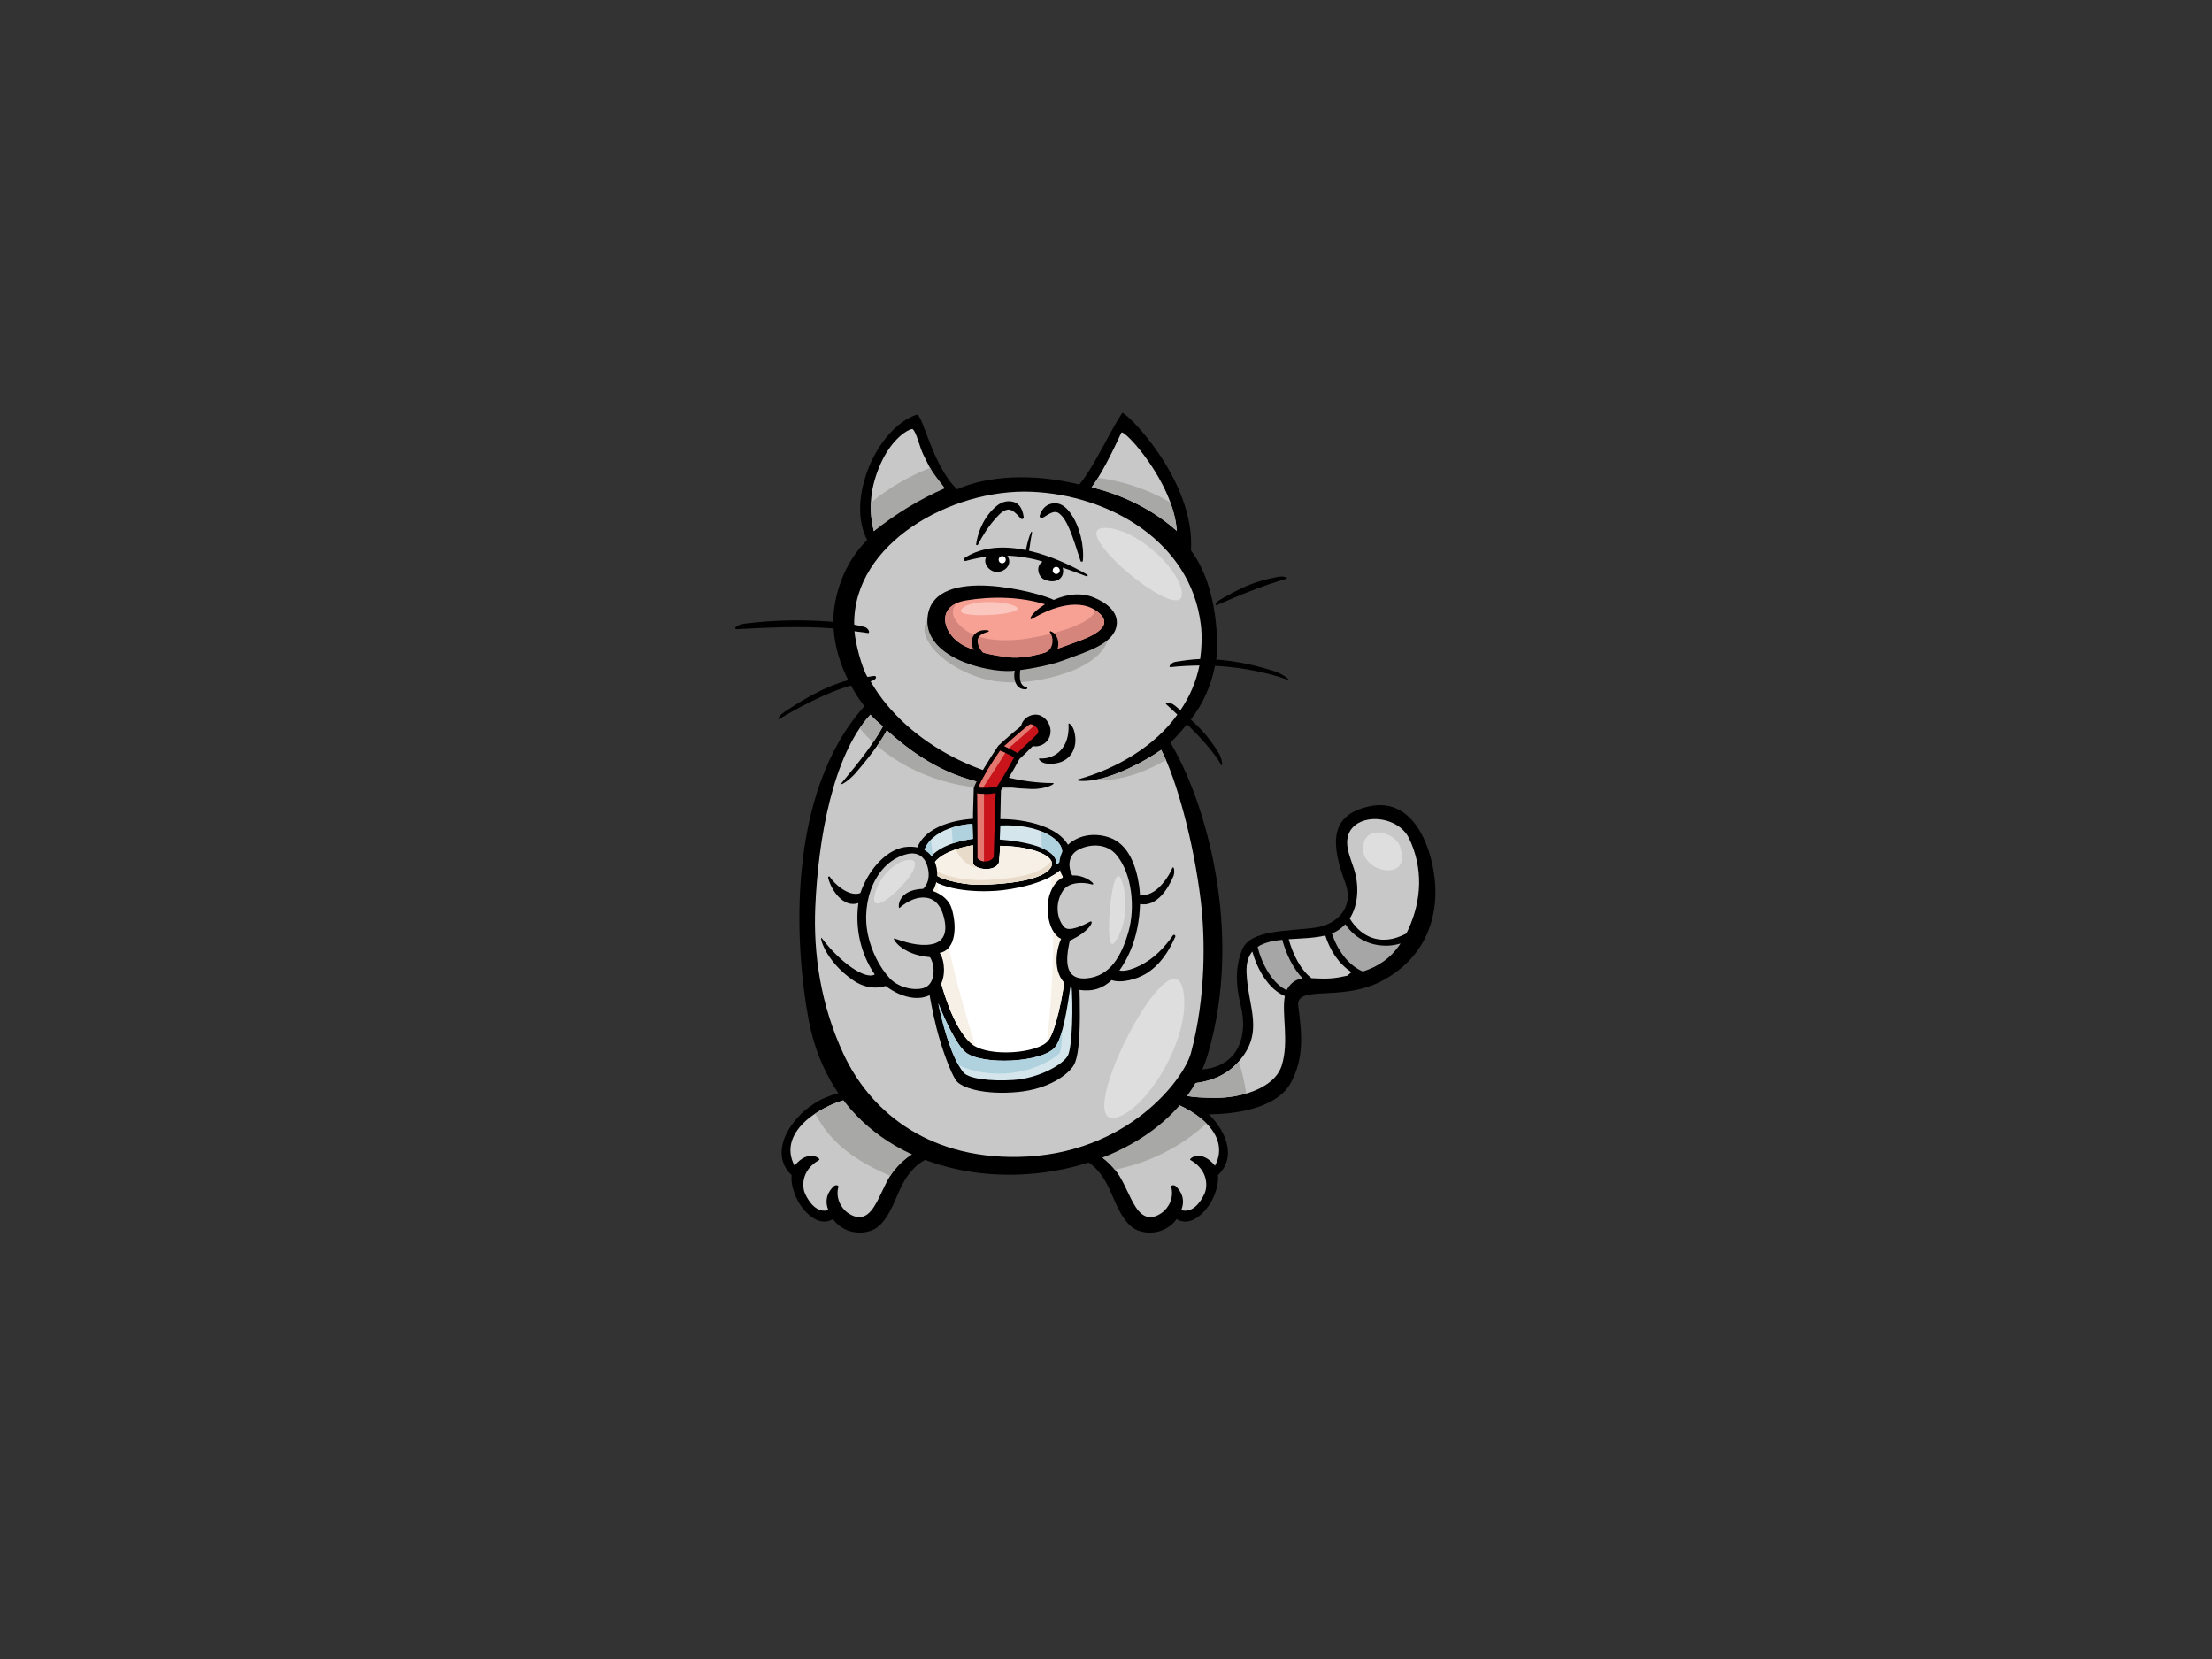 <?xml version="1.0" encoding="utf-8"?>
<!-- Generator: Adobe Illustrator 17.0.0, SVG Export Plug-In . SVG Version: 6.00 Build 0)  -->
<!DOCTYPE svg PUBLIC "-//W3C//DTD SVG 1.1//EN" "http://www.w3.org/Graphics/SVG/1.1/DTD/svg11.dtd">
<svg version="1.1" id="Layer_1" xmlns="http://www.w3.org/2000/svg" xmlns:xlink="http://www.w3.org/1999/xlink" x="0px" y="0px"
	 width="800px" height="600px" viewBox="0 0 800 600" enable-background="new 0 0 800 600" xml:space="preserve">
<rect x="0" y="0" width="800" height="600" fill="#333333" stroke="none"/>
<g>
	<path d="M382.582,398.243c12.215-6.525,30.762-7.465,45.647-1.292c11.039,4.575,21.647,19.19,12.252,28.052
		c0.291,2.958-0.707,6.15-1.961,8.718c-2.073,4.269-7.643,10.427-12.983,7.166c-3.042,4.352-8.928,6.016-13.982,4.13
		c-5.563-2.086-8.215-10.614-10.497-15.36c-3.614-7.515-8.808-12.901-21.985-13.088c-1.768-2.881-0.879-7.69-0.27-10.816
		C379.316,403.043,379.946,399.597,382.582,398.243z"/>
	<g>
		<path d="M428.75,386.681c19.249,2.074,22.697-11.943,20.077-22.594c-1.747-7.126-2.324-13.554,0.349-20.491
			c2.901-7.508,16.55-6.702,26.622-8.12c7.441-1.051,14.085-7.021,10.772-16.051c-4.897-13.369-6.463-24.664,8.887-27.842
			c15.318-3.163,21.9,13.698,23.331,25.536c1.982,16.365-4.711,30.404-19.572,37.92c-14.538,7.365-30.709,0.942-29.674,8.86
			c1.232,9.48,2.303,18.633-2.741,27.792c-6.594,11.992-31.156,12.708-42.485,10.026
			C425.911,396.747,427.393,391.728,428.75,386.681z"/>
		<path fill="#C8C8C8" d="M489.731,314.417c1.778,5.639,1.669,12.676-1.58,17.767c3.436,5.709,9.443,9.364,17.035,6.889
			c1.19-0.393,2.323-0.889,3.415-1.451c0.255-0.489,0.503-0.977,0.743-1.507c4.924-10.701,5.361-22.228,0.302-32.841
			c-4.888-10.254-24.782-9.561-22.208,3.707C487.928,309.487,488.973,311.982,489.731,314.417z"/>
		<path fill="#A6A6A6" d="M492.913,351.359c5.6-1.851,10.01-4.7,13.619-10.149c-1.638,0.501-3.339,0.797-5.107,0.802
			c-6.675,0.012-11.709-3.106-14.88-7.765c-0.931,0.998-2.013,1.882-3.287,2.606c-0.493,0.274-1.023,0.511-1.57,0.722
			C483.669,343.554,487.553,349.091,492.913,351.359z"/>
		<path fill="#C8C8C8" d="M474.314,353.768c2.741,0.098,6.017,0.425,10.145-0.329c0.973-0.182,1.903-0.375,2.813-0.574
			c0.417-0.327,0.833-0.681,1.253-1.064c0.094-0.094,0.203-0.142,0.302-0.187c-4.611-2.944-7.81-7.862-9.505-13.285
			c-3.967,0.975-8.745,1.03-13.249,1.345C467.618,345.28,470.467,350.859,474.314,353.768z"/>
		<path fill="#C8C8C8" d="M464.685,360.272c-1.072-0.504-2.111-1.114-3.12-1.879c-3.926-3.005-7.135-8.645-8.636-14.271
			c-1.446,1.742-2.246,4.18-2.106,7.644c0.504,12.734,6.754,21.59-3.141,32.498c-5.47,6.023-12.9,7.67-20.419,7.783
			c-0.333,1.17-0.687,2.34-1.04,3.505c3.552,1.532,11.346,1.483,13.348,1.497c8.19,0.089,21.246-2.947,24.002-11.736
			C466.291,376.619,463.453,366.542,464.685,360.272z"/>
		<path fill="#A6A6A6" d="M464.705,357.791c0.219,0.116,0.448,0.182,0.66,0.288c0.203-0.438,0.442-0.849,0.724-1.225
			c1.512-1.987,3.144-2.744,5.048-2.998c-3.401-3.495-5.954-8.695-7.389-13.977c-3.431,0.354-6.567,1.013-8.897,2.542
			C456.272,348.604,460.119,355.347,464.705,357.791z"/>
		<path fill="#A8A8A6" d="M427.263,392.045c7.519-0.112,14.949-1.76,20.419-7.783c0.12-0.131,0.203-0.251,0.323-0.39
			c1.221,3.765,2.131,7.659,2.729,11.615c-3.859,1.129-7.893,1.603-11.164,1.56c-2.002-0.015-9.796,0.035-13.348-1.497
			C426.576,394.386,426.93,393.216,427.263,392.045z"/>
		<path fill="#DEDEDE" d="M506.422,306.403c-2.023-5.943-13.295-8.422-13.466,0.473
			C492.778,315.767,510.754,319.106,506.422,306.403z"/>
	</g>
	<path fill="#C8C8C8" d="M381.87,413.84c8.163-1.446,16.239,2.967,21.453,9.315c2.47,3.011,3.978,6.958,5.736,10.401
		c2.023,3.952,4.986,9.229,10.955,5.204c2.751-1.866,4.633-5.745,3.557-9.483c-0.212-0.744,1.129-0.759,1.597-0.327
		c2.917,2.734,3.214,5.885,2.039,8.708c3.931,1.112,6.827-2.489,8.418-5.943c0.91-1.954,1.887-8.204-5.153-12.235
		c-0.624-0.357,3.89-4.137,8.954,2.122c6.218-11.845-8.501-21.386-19.134-24.085c-12.531-3.167-24.256-0.957-35.768,2.573
		C384.189,401.914,381.552,409.402,381.87,413.84z"/>
	<path fill="#A8A8A6" d="M403.22,423.041c-5.221-6.29-13.238-10.637-21.35-9.201c-0.317-4.438,2.319-11.926,2.652-13.751
		c11.512-3.53,23.237-5.74,35.768-2.573c5.387,1.367,11.804,4.499,16.021,8.794C427.003,414.919,415.585,420.489,403.22,423.041z"/>
	<path d="M344.198,398.243c-12.209-6.525-30.761-7.465-45.653-1.292c-11.034,4.575-21.642,19.19-12.241,28.052
		c-0.301,2.958,0.703,6.15,1.961,8.718c2.069,4.269,7.644,10.427,12.978,7.166c3.042,4.352,8.927,6.016,13.977,4.13
		c5.573-2.086,8.226-10.614,10.502-15.36c3.62-7.515,8.808-12.901,21.99-13.088c1.763-2.881,0.878-7.69,0.275-10.816
		C347.459,403.043,346.834,399.597,344.198,398.243z"/>
	<path fill="#C8C8C8" d="M344.911,413.84c-8.163-1.446-16.232,2.967-21.453,9.315c-2.476,3.011-3.977,6.958-5.735,10.401
		c-2.024,3.952-4.981,9.229-10.951,5.204c-2.756-1.866-4.638-5.745-3.562-9.483c0.218-0.744-1.128-0.759-1.592-0.327
		c-2.922,2.734-3.219,5.885-2.033,8.708c-3.942,1.112-6.833-2.489-8.435-5.943c-0.899-1.954-1.881-8.204,5.154-12.235
		c0.633-0.357-3.88-4.137-8.95,2.122c-6.218-11.845,8.508-21.386,19.146-24.085c12.52-3.167,24.25-0.957,35.758,2.573
		C342.587,401.914,345.228,409.402,344.911,413.84z"/>
	<path fill="#A8A8A6" d="M323.457,423.155c-0.541,0.671-1.025,1.39-1.493,2.134c-10.046-4.41-19.321-9.844-25.43-19.598
		c-0.609-0.962-1.186-1.939-1.742-2.924c3.671-2.467,7.935-4.292,11.71-5.251c12.52-3.167,24.25-0.957,35.758,2.573
		c0.328,1.825,2.969,9.313,2.652,13.751C336.748,412.394,328.678,416.807,323.457,423.155z"/>
	<path d="M441.104,216.98c7.664-4.373,12.339-6.788,21.276-8.388c1.882-0.332,3.91,0.412,2.74,0.752
		c-8.661,2.55-17.205,6.028-25.202,9.574C439.347,219.173,439.794,217.729,441.104,216.98z"/>
	<path d="M436.794,381.409c-16.374,55.199-129.805,64.901-144.369-12.734c-4.928-26.298-8.339-81.42,20.211-113.28
		c-2.048-2.563-3.259-4.555-4.835-7.436c-8.32,2.173-19.401,8.085-25.894,12.042c-0.739,0.449-0.567-0.942,1.689-2.454
		c6.849-4.58,14.892-9.348,23.17-11.558c-1.513-3.011-2.756-6.173-3.702-9.511c-0.884-3.15-1.394-6.213-1.581-9.174
		c-10.868-0.995-24.288-0.299-34.739,0.216c-1.883,0.093-0.474-1.597,2.641-1.982c10.899-1.321,21.23-1.544,32.015-0.635
		c-0.032-8.85,3.472-20.943,12.224-29.622c-7.789-14.597,3.494-40.5,17.861-45.293c2.163-0.724,5.62,18.441,14.668,26.964
		c10.903-4.866,27.23-5.922,44.207-1.716c5.366-6.5,10.275-17.795,15.459-25.864c0.759-1.185,26.502,23.955,24.911,49.704
		c10.166,13.67,9.791,34.509,9.147,39.456c7.051,0.514,14.309,2.016,21.365,4.347c3.053,1.008,5.673,3.421,4.727,3.066
		c-8.944-3.322-19.53-4.798-26.56-5.147c-1.383,7.186-4.367,13.837-8.745,19.431c4.347,3.978,6.868,6.958,10.139,12.162
		c1.249,1.987,1.403,5.13,0.967,4.362c-2.787-4.866-8.377-10.898-12.479-14.787c-1.987,2.317-3.874,4.628-6.037,6.571
		C435.754,289.166,450.022,336.831,436.794,381.409z"/>
	<path fill="#C8C8C8" d="M335.063,166.721c-0.754-1.549-1.566-3.063-2.074-4.598c-0.64-1.902-2.154-7.024-3.09-6.946
		c-1.725,0.147-7.05,3.532-10.846,11.367c-3.327,6.857-5.632,15.792-2.984,25.571c5.974-7.198,14.517-13.599,23.455-17.944
		C337.839,171.993,336.358,169.372,335.063,166.721z"/>
	<path fill="#C8C8C8" d="M405.544,156.497c-0.817,1.654-6.032,13.441-10.728,19.729c11.523,2.844,22.218,8.146,30.788,15.797
		C424.461,174.321,406.371,154.854,405.544,156.497z"/>
	<path fill="#A8A8A6" d="M336.363,169.216c0.962,1.767,4.206,5.87,5.35,7.353c-9.255,4.051-17.746,9.259-25.644,15.546
		c-0.968-3.578-1.243-7.031-1.077-10.316C321.361,176.5,328.506,172.33,336.363,169.216z"/>
	<path fill="#A8A8A6" d="M423.264,181.694c1.248,3.403,2.116,6.895,2.34,10.328c-8.569-7.65-19.265-12.952-30.788-15.797
		c0.759-1.021,1.534-2.206,2.298-3.448C406.292,174.047,415.328,177.03,423.264,181.694z"/>
	<path fill="#C8C8C8" d="M294.859,327.982c1.055-24.393,6.296-54.747,19.92-69.514c1.486,1.752,2.854,2.644,4.529,4.257
		c-3.215,5.98-8.231,12.442-14.831,20.358c-1.341,1.598,2.345-0.474,4.952-3.486c6.915-7.986,10.081-13.076,11.282-15.489
		c16.103,14.542,30.616,20.413,52.127,21.239c5.568,0.215,9.411-2.142,7.919-2.142c-22.681,0-52.412-13.3-65.901-36.772
		c2.73-0.843,2.075-2.063,1.321-1.97c-0.754,0.099-1.804,0.233-2.454,0.369c-2.064-3.385-4.341-12.058-4.695-16.534
		c1.283,0.213,3.328,0.349,4.612,0.628c1.383,0.307,0.436-1.815-0.952-2.163c-0.743-0.187-2.261-0.575-3.759-0.853
		c-0.427-29.491,35.295-49.25,64.107-48.06c27.968,1.16,57.617,17.856,61.262,48.129c0.515,4.269,0.286,8.5-0.249,12.364
		c-3.177,0.145-5.807,0.521-9.042,1.035c-1.305,0.213-2.875,2.043-1.507,1.887c3.067-0.364,7.236-0.55,10.29-0.58
		c-1.185,5.963-3.593,11.362-6.889,16.205c-0.905-0.742-1.732-1.61-2.751-2.22c-1.492-0.889-3.104-0.661-2.344,0.056
		c0.883,0.817,3.098,2.887,3.992,3.714c-8.022,11.387-22.104,19.654-36.059,23.48c-1.384,0.385,2.615,1.167,9.01-0.478
		c5.512-1.421,14.222-5.365,21.21-10.244c5.542,10.716,11.682,32.997,14.283,54.342c1.69,13.822,1.893,35.068-3.515,55.262
		c-2.543,9.5-23.05,36.897-62.473,37.61c-33.969,0.602-53.983-17.59-63.087-37.006C296.777,363.521,294.121,344.891,294.859,327.982
		z"/>
	<path fill="#A8A8A6" d="M335.063,230.774c-3.442-7.591,6.188-12.483,12.749-11.511c6.505,0.967,12.324,4.211,18.744,5.423
		c5.085,0.962,9.625,0.13,14.632-0.927c5.465-1.157,12.921-3.378,17.58,0.813c0.291,0.266,0.603,0.317,0.883,0.256
		c4.857,8.558-5.106,15.437-13.3,18.306c-8.579,3.011-17.934,4.55-27.002,3.13C350.869,244.933,338.801,239.016,335.063,230.774z"/>
	<path fill="#A8A8A6" d="M310.926,263.38c1.207-1.778,2.486-3.429,3.854-4.912c1.486,1.752,2.854,2.644,4.529,4.257
		c-0.998,1.861-2.195,3.777-3.536,5.757C314.046,266.891,312.428,265.185,310.926,263.38z"/>
	<path fill="#A8A8A6" d="M367.16,284.982c-17.694,1.677-36.601-3.745-49.942-15.227c1.799-2.567,2.896-4.439,3.494-5.646
		C335.348,277.331,348.69,283.369,367.16,284.982z"/>
	<path fill="#A8A8A6" d="M398.748,281.445c5.512-1.421,14.222-5.365,21.21-10.244c0.571,1.102,1.148,2.33,1.725,3.656
		c-8.079,4.69-17.179,7.903-26.326,7.264C396.392,281.97,397.511,281.762,398.748,281.445z"/>
	<path d="M335.541,222.553c2.818-18.542,40.723-8.117,45.575-5.598c4.721-2.109,9.816-2.747,14.393-0.902
		c3.966,1.603,9.197,4.935,8.319,10.196c-1.128,6.827-11.169,9.487-19.057,12.516c-5.839,2.251-15.418,3.653-18.771,3.889
		C356.781,243.315,333.253,237.633,335.541,222.553z"/>
	<path fill="#F7A194" d="M389.784,231.982c3.608-1.322,13.581-4.971,7.845-10.166c-6.795-6.152-17.574-2.011-24.261,1.932
		c-1.534,0.902-0.775-1.922,4.556-5.19c-8.45-2.702-18.932-3-28.438-1.438c-11.856,1.939-8.361,12.865-0.421,16.612
		c4.815,2.291,10.349,3.312,15.594,3.968C372.36,238.661,382.718,234.575,389.784,231.982z"/>
	<path fill="#D6857D" d="M346.044,218.119c-1.872,2.099-2.247,4.705,1.098,8.059c5.527,5.538,14.589,5.793,21.916,5.1
		c4.514-0.425,25.348-4.226,27.09-10.581c0.516,0.327,1.008,0.691,1.482,1.119c5.736,5.194-4.238,8.844-7.845,10.166
		c-7.066,2.593-17.424,6.679-25.126,5.718c-5.245-0.656-10.778-1.677-15.594-3.968C342.03,230.404,338.51,221.457,346.044,218.119z"
		/>
	<path d="M368.055,240.295c0.338-0.397,0.978-0.203,0.993,0.25c0.093,2.34-1.301,7.186,2.152,7.984
		c0.521,0.117,0.385,0.721-0.135,0.76C366.199,249.638,365.98,242.703,368.055,240.295z"/>
	<path d="M374.165,237.304c1.632-0.492,3.041-0.482,4.907-1.871c1.961-1.456,2.044-4.928,0.661-6.707
		c-0.145-0.192,0.026-0.506,0.275-0.412c2.741,1.02,3.453,4.996,2.001,7.327c-1.626,2.62-4.861,3.489-7.746,2.892
		C373.706,238.418,373.758,237.424,374.165,237.304z"/>
	<path d="M351.519,231.418c0.454-2.775,3.443-3.962,5.927-3.395c0.203,0.036,0.25,0.349,0.032,0.416
		c-1.925,0.567-4.134,1.355-3.905,3.773c0.172,1.863,1.518,3.702,2.902,4.692c0.316,0.221,0.015,0.912-0.438,0.883
		C353.064,237.576,351.062,234.253,351.519,231.418z"/>
	<path fill="#FAC6BE" d="M366.078,218.8c-4.736-1.638-16.617-1.706-18.52,1.835C345.644,224.171,375.75,222.143,366.078,218.8z"/>
	<path fill="#DEDEDE" d="M427.346,213.521c-1.587-8.469-16.307-22.249-27.439-22.603
		C383.935,190.419,430.196,228.746,427.346,213.521z"/>
	<path fill="#DEDEDE" d="M405.248,403.631c11.288-4.935,25.749-29.873,22.66-45.486
		C423.477,335.719,384.959,412.491,405.248,403.631z"/>
	<path d="M348.924,201.739c6.365-4.117,14.28-4.398,22.099-2.797c0.426-2.201,0.988-4.351,1.83-6.437
		c0.099-0.261,0.478-0.155,0.417,0.119c-0.525,2.164-0.677,4.395-1.113,6.568c7.732,1.757,15.287,5.257,21.091,8.657
		c0.327,0.193,0.015,0.688-0.317,0.569c-2.72-0.995-5.86-2.243-8.601-3.139c0.993,3.547-2.131,5.96-5.964,4.54
		c-2.839-0.562-4.118-5.104-1.279-6.665c-2.948-1.155-9.614-2.205-12.79-2.158c2.001,2.868-0.552,5.844-3.812,5.844
		c-2.719,0-5.257-3.269-3.692-5.532c-2.125,0.265-5.428,0.988-7.512,1.565C348.586,203.066,348.384,202.087,348.924,201.739z"/>
	<path d="M381.35,182.002c2.657-0.099,4.487,1.773,5.88,3.707c3.245,4.494,4.93,11.688,4.399,17.122
		c-0.041,0.426-0.697,0.426-0.821,0.058c-1.383-4.005-2.495-8.092-4.216-11.991c-0.828-1.863-1.892-3.988-3.599-5.257
		c-1.919-1.436-4.28,0.821-6.001,1.669c-0.478,0.24-1.128-0.291-0.983-0.78C376.732,184.087,378.48,182.111,381.35,182.002z"/>
	<path d="M360.598,182.864c1.627-1.301,3.639-1.919,5.776-1.382c2.767,0.701,3.546,3.342,3.869,5.556
		c0.073,0.499-0.635,0.947-1.061,0.494c-0.93-1.008-2.886-3.383-4.576-3.234c-1.852,0.167-3.328,1.882-4.414,3.069
		c-2.553,2.777-4.851,6.343-6.494,9.619c-0.156,0.311-0.722,0.213-0.671-0.139C353.735,191.776,356.252,186.348,360.598,182.864z"/>
	<path d="M374.263,258.457c2.943-0.218,5.537,2.705,5.678,5.679c0.145,3.269-2.226,5.575-5.158,5.791
		c-2.938,0.218-5.532-2.692-5.668-5.677C368.964,260.981,371.335,258.67,374.263,258.457z"/>
	<path d="M332.218,336.821c2.361,11.632,3.566,23.528,6.505,35.068c1.965,7.674,5.157,16.175,7.018,18.843
		c1.863,2.679,10.139,5.35,22.349,4.208c11.153-1.048,18.261-6.272,20.278-9.746c3.106-5.348,2.273-25.602,1.326-46.24
		c-0.567-12.252-1.118-24.241-2.267-30.285c-1.888-9.925-17.726-12.582-25.644-12.405c0.113-3.966,0.103-6.821,0.233-10.429
		c0.687-0.985,5.2-8.394,6.661-11.31c2.745-2.517,6.536-6.307,7.987-8.027c1.668-2.218-1.353-6.507-5.028-5.644
		c-2.704,1.848-7.384,5.87-10.612,8.882c-3.016,4.525-7.645,11.761-8.85,15.261c-0.079,4.347-0.285,7.659-0.285,11.138
		c-6.22,0.349-20.17,2.869-20.924,14.017C330.368,318.95,330.477,328.23,332.218,336.821z"/>
	<path fill="#D4E5EC" d="M351.889,303.362c-10.649,1.477-15.933,5.573-17.633,10.27c-2.823-10.617,8.777-15.236,17.445-15.673
		C351.748,298.865,351.842,302.451,351.889,303.362z"/>
	<path fill="#FFFFFF" d="M351.988,312.326c0.411,1.914,7.393,3.368,9.254-0.255c0.189-2.003,0.437-4.261,0.437-6.178
		c11.689,0.087,21.729,3.947,17.965,8.386c-3.806,4.489-17.195,5.623-25.967,5.705c-4.633,0.051-16.072-1.967-16.488-5.219
		c-0.572-4.353,7.067-7.925,14.705-9.059C351.894,307.189,351.795,311.452,351.988,312.326z"/>
	<path fill="#F7F0E6" d="M351.988,312.326c0.411,1.914,7.393,3.368,9.254-0.255c0.189-2.003,0.437-4.261,0.437-6.178
		c11.689,0.087,21.729,3.947,17.965,8.386c-3.806,4.489-17.195,5.623-25.967,5.705c-4.633,0.051-16.072-1.967-16.488-5.219
		c-0.572-4.353,7.067-7.925,14.705-9.059C351.894,307.189,351.795,311.452,351.988,312.326z"/>
	<path fill="#E8DBC9" d="M358.165,318.197c4.061-0.291,18.339-1.02,21.999-6.866c0.458,0.927,0.355,1.921-0.52,2.948
		c-3.806,4.489-17.195,5.623-25.967,5.705c-4.633,0.051-16.072-1.967-16.488-5.219c-0.036-0.192-0.02-0.38-0.015-0.568
		C342.743,317.739,351.296,318.689,358.165,318.197z"/>
	<path fill="#E8DBC9" d="M351.156,313.195c-1.296-0.721-2.472-1.598-3.418-2.742c-0.821-0.993-1.501-2.069-2.095-3.193
		c1.972-0.676,4.087-1.231,6.251-1.554c0,1.483-0.099,5.745,0.093,6.619c0.13,0.608,0.936,1.154,2.018,1.522
		C353.001,313.813,352.019,313.676,351.156,313.195z"/>
	<path fill="#C9141C" d="M360.094,286.732c-0.287,7.229-0.484,16.812-0.697,23.17c-1.139,2.134-4.695,2.163-5.844,0.436
		c0-7.495-0.027-14.874-0.104-23.393C355.507,287.274,358.316,287.274,360.094,286.732z"/>
	<path fill="#C9141C" d="M367.956,272.34c-1.353-0.825-3.308-1.835-4.763-2.501c2.657-2.34,8.246-7.436,9.416-7.898
		c1.513,0,3.562,1.79,2.703,3.358C373.368,267.281,369.23,271.041,367.956,272.34z"/>
	<path fill="#C9141C" d="M360.562,284.476c-0.848,0.433-5.558,0.61-6.718,0.245c2.095-4.514,4.851-9.006,7.852-13.222
		c1.663,0.618,3.545,1.529,5.038,2.443C365.334,276.693,361.696,282.99,360.562,284.476z"/>
	<path fill="#E37870" d="M355.862,287.117v24.376c-0.951-0.077-1.836-0.441-2.309-1.155c0-7.495-0.027-14.874-0.104-23.393
		C354.187,287.066,355.024,287.107,355.862,287.117z"/>
	<path fill="#E37870" d="M364.774,270.613c-0.552-0.284-1.092-0.55-1.581-0.774c2.657-2.34,8.246-7.436,9.416-7.898
		c0.478,0,0.988,0.193,1.455,0.483C370.987,265.18,367.904,267.925,364.774,270.613z"/>
	<path fill="#E37870" d="M355.518,284.899c-0.723-0.021-1.347-0.079-1.674-0.179c2.095-4.514,4.851-9.006,7.852-13.222
		c0.597,0.223,1.226,0.498,1.861,0.785C360.999,276.558,358.175,280.68,355.518,284.899z"/>
	<path fill="#D4E5EC" d="M383.841,306.497c1.04,3.041-0.275,5.657-1.778,6.062c0.369-5.631-10.525-8.179-20.492-8.938
		c0.062-1.185,0.177-3.9,0.214-5.085C376.026,297.927,382.811,303.449,383.841,306.497z"/>
	<path fill="#FFFFFF" d="M384.033,314.214c0.853,5.246,1.507,32.934,0.754,41.639c-0.25,2.864-2.824,16.972-5.731,20.553
		c-3.723,4.586-21.105,5.922-27.106,1.524c-12.053-8.821-17.877-49.412-17.981-62.182c5.45,6.36,18.807,6.966,26.394,6.422
		C366.147,321.748,378.666,319.537,384.033,314.214z"/>
	<path fill="#F7F0E6" d="M380.024,317.058c1.544-0.831,2.933-1.773,4.009-2.844c0.853,5.246,1.507,32.934,0.754,41.639
		c-0.25,2.864-2.824,16.972-5.731,20.553c-0.109,0.142-0.275,0.261-0.411,0.393C380.918,356.955,381.584,336.967,380.024,317.058z"
		/>
	<path fill="#F7F0E6" d="M338.879,319.287c2.761,20.117,7.851,39.794,13.93,59.178c-0.306-0.167-0.598-0.339-0.858-0.535
		c-12.053-8.821-17.877-49.412-17.981-62.182C335.24,317.218,336.935,318.373,338.879,319.287z"/>
	<path fill="#D4E5EC" d="M339.327,362.835c2.521,6.343,6.556,14.762,9.728,17.585c5.585,4.966,28.343,4.009,32.689-1.914
		c2.575-3.515,4.14-12.994,5.684-23.528c0.858,9.148,0.317,23.34-1.128,26.587c-1.451,3.248-10.451,8.449-19.884,9.036
		c-8.256,0.519-16.093-0.458-17.979-2.73C343.674,382.131,340.179,367.279,339.327,362.835z"/>
	<path fill="#B0D1DE" d="M344.178,299.342c2.485-0.807,5.116-1.258,7.523-1.383c0.047,0.906,0.141,4.492,0.189,5.403
		c-2.793,0.383-5.195,0.962-7.285,1.674C344.469,303.137,344.344,301.235,344.178,299.342z"/>
	<path fill="#B0D1DE" d="M336.684,303.745c0.23,1.821,0.453,3.636,0.666,5.466c-1.482,1.352-2.517,2.844-3.094,4.421
		C333.139,309.414,334.33,306.175,336.684,303.745z"/>
	<path fill="#B0D1DE" d="M376.56,300.653c4.363,1.735,6.708,4.153,7.28,5.844c1.04,3.041-0.275,5.657-1.778,6.062
		c0.167-2.535-1.976-4.456-5.278-5.854C376.795,304.687,376.707,302.666,376.56,300.653z"/>
	<path fill="#B0D1DE" d="M346.673,385.251c-3.848-6.756-6.603-18.537-7.346-22.416c2.521,6.343,6.556,14.762,9.728,17.585
		c5.585,4.966,28.343,4.009,32.689-1.914c0.926-1.263,1.711-3.31,2.429-5.887c-0.063,2.752-0.323,7.769-1.16,8.477
		C373.951,388.682,358.43,390.611,346.673,385.251z"/>
	<path d="M297.194,339.276c6.738,8.897,15.843,15.193,19.17,13.144c-5.162-7.487-7.159-16.894-5.917-25.811
		c-5.314,1.846-9.801-4.457-10.944-9.193c-0.093-0.359,0.39-0.63,0.607-0.288c1.68,2.684,7.129,7.394,11.039,5.866
		c3.198-9.171,10.124-16.357,17.128-16.742c5.194-0.291,8.09,1.955,9.592,5.008c1.669,3.383,1.337,7.722-0.504,10.981
		c3.432,1.299,6.069,3.317,7.04,7.047c1.987,7.631,0.459,14.48-4.559,15.322c1.964,2.901,2.158,8.809,0.083,11.933
		c-4.633,6.984-13.775,4.566-19.587,0.058c-3.328,1.061-7.535,0.821-11.69-2.008C297.978,347.293,296.221,337.986,297.194,339.276z"
		/>
	<path fill="#C8C8C8" d="M321.856,353.887c2.766,2.962,8.178,4.535,11.996,3.509c4.606-1.233,4.461-8.257,2.48-11.239
		c-10.591-0.868-13.8-7.08-12.915-6.778c4.05,1.403,8.844,2.927,13.357,2.148c4.681-0.813,6.022-4.421,4.54-9.969
		c-1.482-5.553-4.555-7.072-7.858-6.956c-3.301,0.124-6.597,2.365-8.158,3.79c-0.472,0.438-1.205-6.593,8.602-6.942
		c2.776-2.968,2.048-6.685,1.263-8.882c-0.784-2.203-2.864-4.649-6.999-3.707c-11.263,2.553-17.06,16.848-14.184,29.571
		C315.226,343.959,317.987,349.747,321.856,353.887z"/>
	<path fill="#DEDEDE" d="M328.739,310.989c-5.152,0.25-11.787,7.165-12.562,13.66C315.095,333.749,337.991,310.553,328.739,310.989z
		"/>
	<path d="M384.621,317.276c-2.324-2.948-1.758-8.034,0.702-10.811c3.962-4.471,10.212-5.475,15.724-3.628
		c7.253,2.411,9.868,10.574,10.903,17.345c0.177,1.159,0.27,2.406,0.333,3.679c1.898-0.005,3.536-0.42,5.33-1.638
		c2.485-1.684,5.116-5.302,6.276-8.1c0.639-1.517,1.133,1.216,0.503,2.735c-1.913,4.572-6.104,11.247-12.089,10.093
		c-0.14,5.669-1.3,11.858-3.525,16.955c-1.029,2.377-2.32,4.857-3.931,7.08c2.148,0.496,5.32-0.711,7.576-1.849
		c4.996-2.522,8.658-6.375,11.782-10.858c0.327-0.464,1.066-0.015,0.847,0.491c-2.386,5.469-5.642,10.432-10.815,13.503
		c-2.953,1.747-8.584,3.476-12.197,2.195c-3.048,2.922-6.755,4.294-11.84,3.52c-8.86-1.362-9.442-11.508-6.432-18.443
		c-0.245-0.132-0.493-0.236-0.733-0.402c-2.855-2.096-3.869-6.037-4.108-9.386c-0.266-3.676,0.618-7.862,3.15-10.649
		C382.832,318.291,383.701,317.691,384.621,317.276z"/>
	<path fill="#C8C8C8" d="M384.954,335.35c1.783,1.866,7.518-1.051,9-1.899c2.086-1.192,0.743,3.162-7.045,6.728
		c-1.305,5.958-2.537,14.372,6.047,13.653c8.674-0.726,12.697-8.333,15.142-16.772c2.449-8.424,1.513-20.928-4.394-27.939
		c-3.343-3.978-9.115-4.071-13.441-1.932c-4.789,2.365-3.578,7.533-2.459,9.421c5.037-0.276,9.323,3.894,6.915,3.213
		c-3.192-0.914-8.236-0.785-10.269,2.284C381.35,326.771,382.276,332.552,384.954,335.35z"/>
	<path fill="#DEDEDE" d="M405.913,319.12c2.127,7.032,1.368,16.099-2.87,21.783C398.81,346.59,402.253,307.042,405.913,319.12z"/>
	<path d="M375.989,274.3c5.606,0.406,10.993-3.821,10.451-12.417c-0.04-0.711,1.378,0.385,1.945,2.215
		c2.08,6.626-1.736,13.005-10.025,12.017C376.462,275.882,375.199,274.237,375.989,274.3z"/>
	<path fill="#FFFFFF" d="M382.005,205.026c-0.711,0-1.283,0.577-1.283,1.282c0,0.714,0.572,1.281,1.283,1.281
		c0.708,0,1.28-0.567,1.28-1.281C383.284,205.603,382.713,205.026,382.005,205.026z"/>
	<path fill="#FFFFFF" d="M362.46,201.13c-0.713,0-1.284,0.578-1.284,1.284c0,0.707,0.571,1.291,1.284,1.291
		c0.712,0,1.283-0.583,1.283-1.291C363.744,201.709,363.172,201.13,362.46,201.13z"/>
</g>
</svg>
